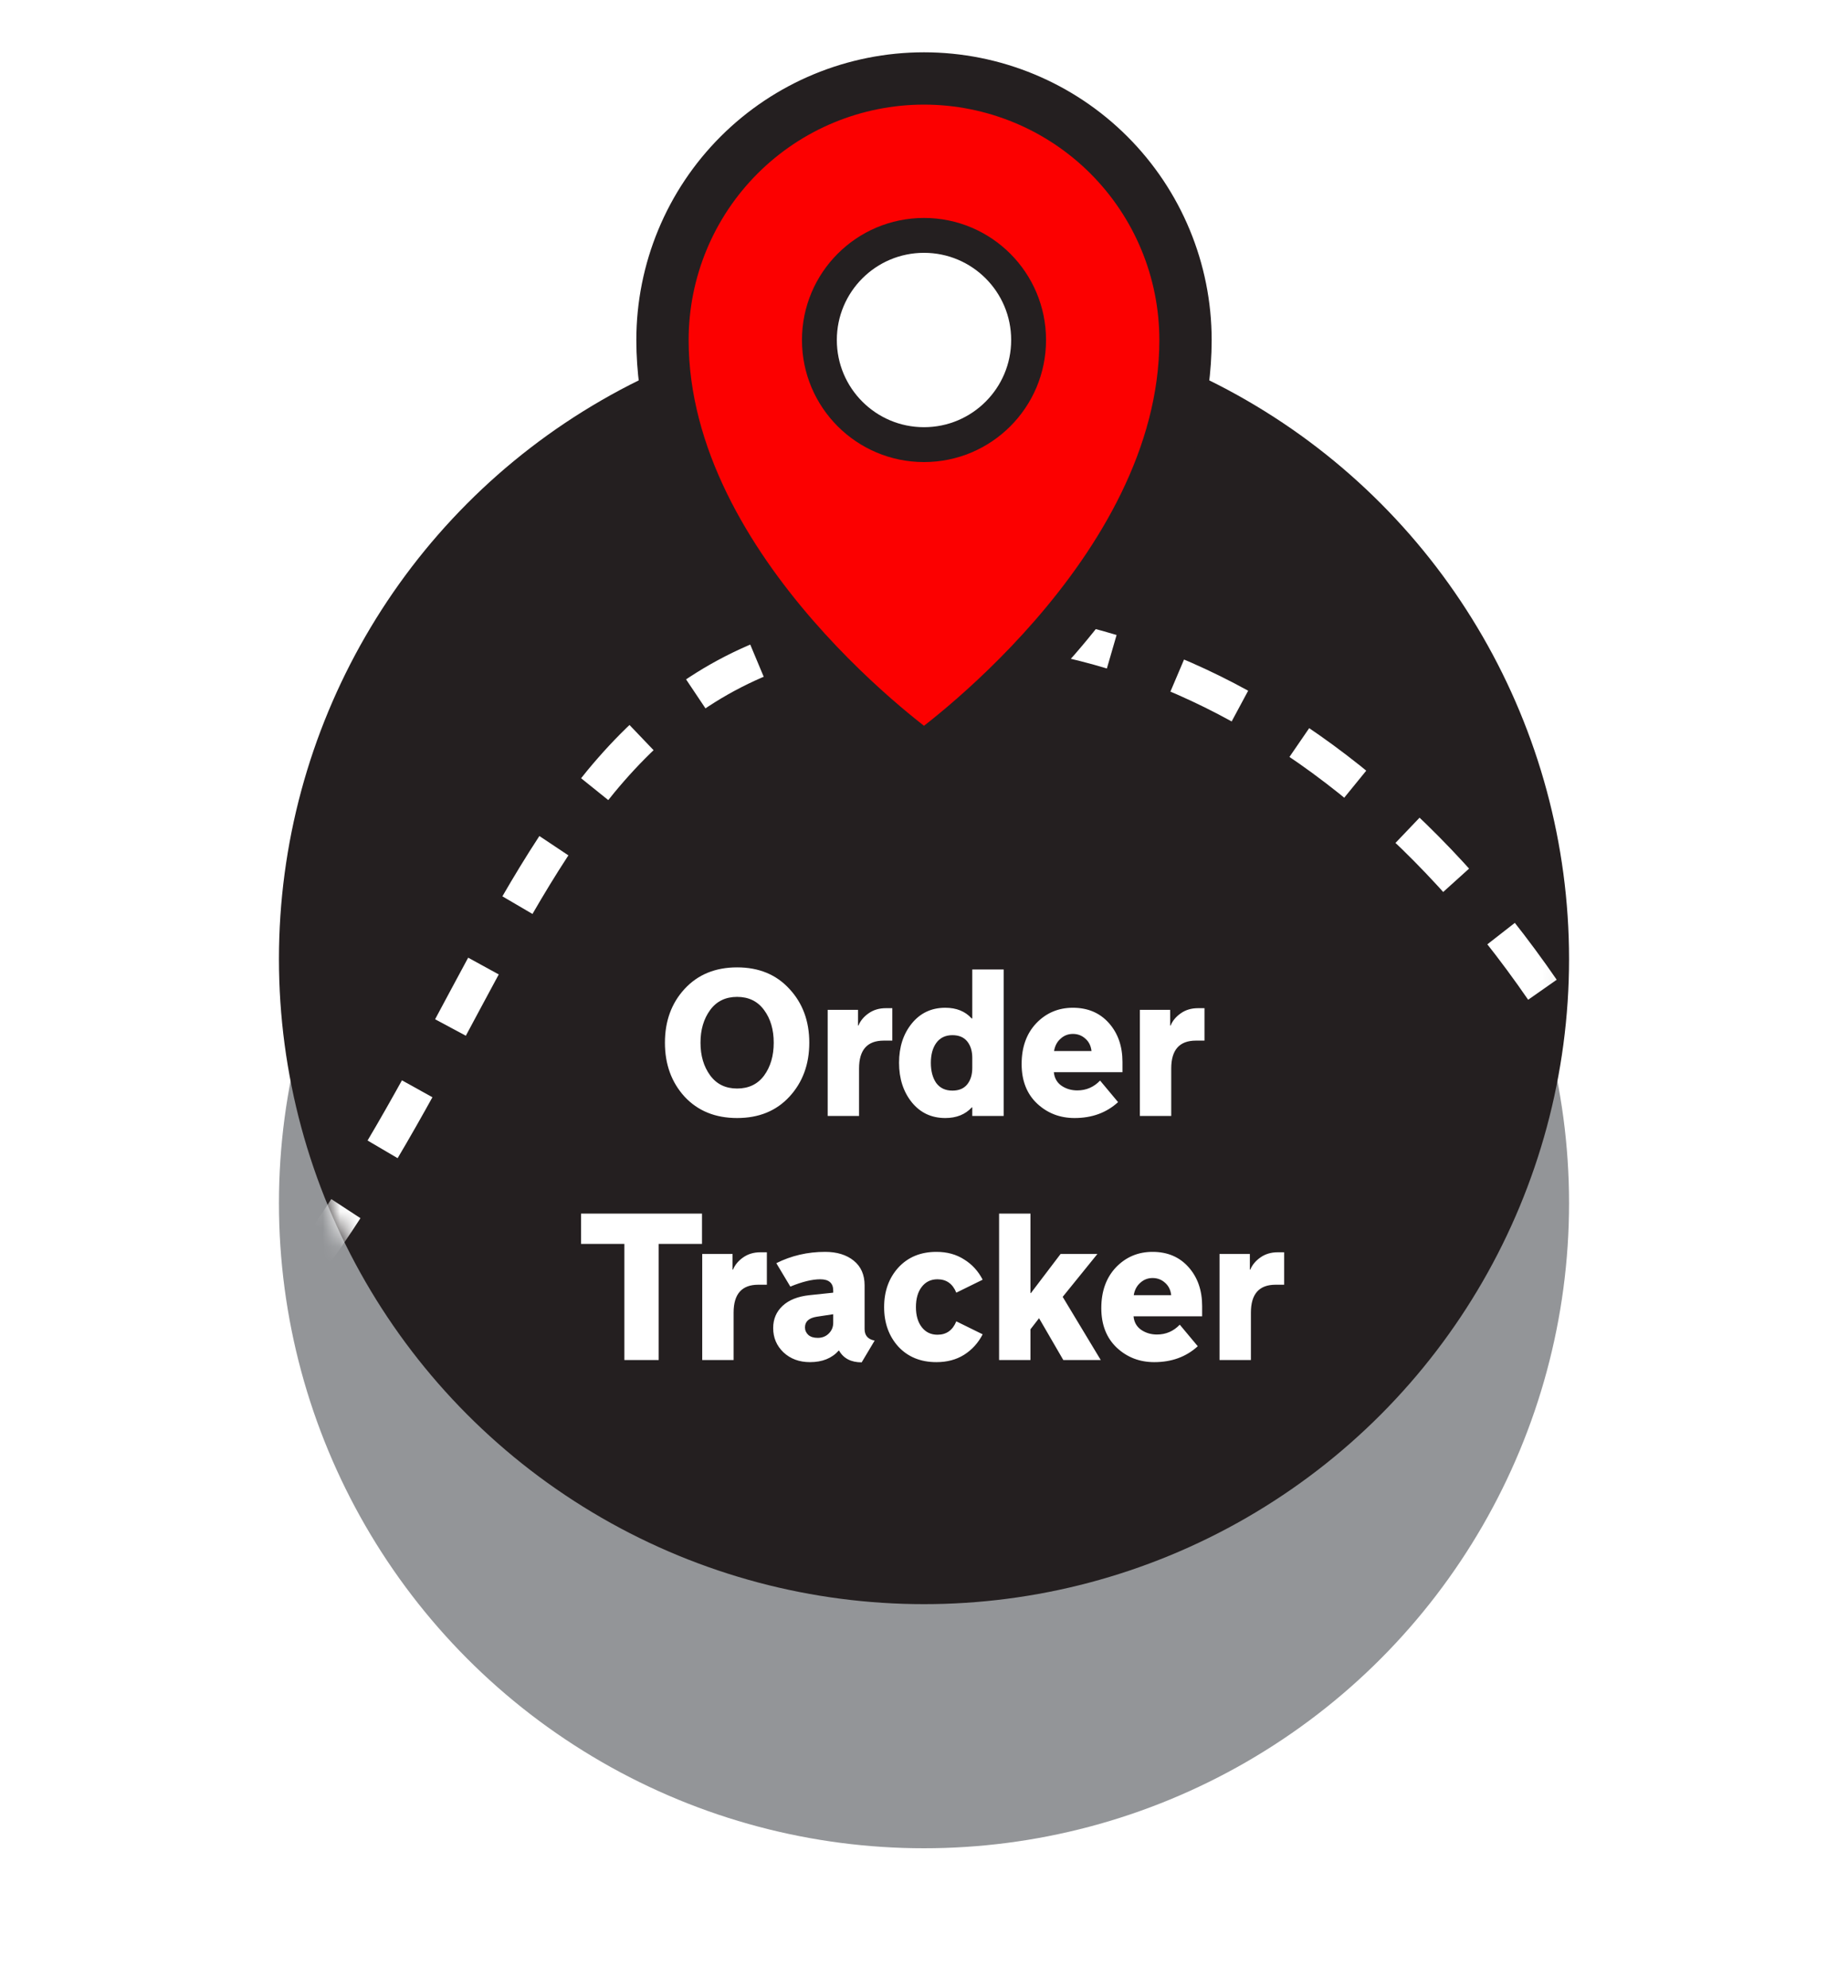 <svg width="106" height="114" viewBox="0 0 106 114" fill="none" xmlns="http://www.w3.org/2000/svg">
<g filter="url(#filter0_dd_194_143457)">
<circle cx="53" cy="55" r="37" fill="#939598"/>
</g>
<circle cx="53" cy="55" r="37" fill="#241F20"/>
<mask id="mask0_194_143457" style="mask-type:alpha" maskUnits="userSpaceOnUse" x="16" y="18" width="74" height="74">
<path d="M90 55C90 75.434 73.434 92 53 92C32.566 92 16 75.434 16 55C16 34.566 32.566 18 53 18C73.434 18 90 34.566 90 55Z" fill="#FC0000"/>
</mask>
<g mask="url(#mask0_194_143457)">
<path d="M51.915 35.975C88.342 33.619 125.351 93.304 86.754 181.412C65.671 229.54 22.513 212.887 -8.384 183.778C-75.956 120.116 -24.537 109.149 6.613 84.212C29.953 65.526 26.996 37.586 51.915 35.975Z" stroke="white" stroke-width="2" stroke-dasharray="4 4"/>
</g>
<path opacity="0.2" d="M53 4.5C49.022 4.5 45.206 6.08 42.393 8.893C39.58 11.706 38 15.522 38 19.5C38 33 53 43.5 53 43.5C53 43.5 68 33 68 19.5C68 15.522 66.42 11.706 63.607 8.893C60.794 6.08 56.978 4.5 53 4.5ZM53 25.5C51.813 25.5 50.653 25.148 49.667 24.489C48.68 23.829 47.911 22.892 47.457 21.796C47.003 20.7 46.884 19.493 47.115 18.329C47.347 17.166 47.918 16.096 48.757 15.257C49.596 14.418 50.666 13.847 51.83 13.615C52.993 13.384 54.2 13.503 55.296 13.957C56.392 14.411 57.33 15.18 57.989 16.167C58.648 17.153 59 18.313 59 19.5C59 21.091 58.368 22.617 57.243 23.743C56.117 24.868 54.591 25.5 53 25.5Z" fill="#FC0000"/>
<path d="M68 19.5C68 33 53 43.5 53 43.5C53 43.5 38 33 38 19.5C38 15.522 39.58 11.706 42.393 8.893C45.206 6.08 49.022 4.5 53 4.5C56.978 4.5 60.794 6.08 63.607 8.893C66.42 11.706 68 15.522 68 19.5Z" fill="#FC0000" stroke="#241F20" stroke-width="3" stroke-linecap="round" stroke-linejoin="round"/>
<path d="M53 25.5C56.314 25.5 59 22.814 59 19.5C59 16.186 56.314 13.5 53 13.5C49.686 13.5 47 16.186 47 19.5C47 22.814 49.686 25.5 53 25.5Z" fill="white" stroke="#241F20" stroke-width="2" stroke-linecap="round" stroke-linejoin="round"/>
<path d="M40.732 57.928C40.364 58.432 40.18 59.056 40.18 59.8C40.18 60.544 40.364 61.168 40.732 61.672C41.1 62.176 41.616 62.428 42.28 62.428C42.944 62.428 43.46 62.18 43.828 61.684C44.196 61.18 44.38 60.552 44.38 59.8C44.38 59.048 44.196 58.424 43.828 57.928C43.46 57.424 42.944 57.172 42.28 57.172C41.616 57.172 41.1 57.424 40.732 57.928ZM45.28 56.716C46.04 57.532 46.42 58.56 46.42 59.8C46.42 61.04 46.04 62.072 45.28 62.896C44.528 63.712 43.528 64.12 42.28 64.12C41.032 64.12 40.028 63.712 39.268 62.896C38.516 62.072 38.14 61.04 38.14 59.8C38.14 58.56 38.516 57.532 39.268 56.716C40.028 55.892 41.032 55.48 42.28 55.48C43.528 55.48 44.528 55.892 45.28 56.716ZM47.475 64V57.916H49.215V58.816H49.239C49.351 58.544 49.543 58.312 49.815 58.12C50.095 57.92 50.427 57.82 50.811 57.82H51.183V59.68H50.691C49.747 59.68 49.275 60.212 49.275 61.276V64H47.475ZM55.769 58.408V55.6H57.569V64H55.769V63.508H55.745C55.369 63.916 54.861 64.12 54.221 64.12C53.429 64.12 52.789 63.82 52.301 63.22C51.813 62.612 51.569 61.856 51.569 60.952C51.569 60.048 51.813 59.296 52.301 58.696C52.789 58.096 53.429 57.796 54.221 57.796C54.861 57.796 55.365 58 55.733 58.408H55.769ZM54.629 62.548C55.005 62.548 55.289 62.428 55.481 62.188C55.673 61.948 55.769 61.636 55.769 61.252V60.664C55.769 60.28 55.673 59.968 55.481 59.728C55.289 59.488 55.005 59.368 54.629 59.368C54.229 59.368 53.921 59.516 53.705 59.812C53.497 60.1 53.393 60.48 53.393 60.952C53.393 61.432 53.497 61.82 53.705 62.116C53.921 62.404 54.229 62.548 54.629 62.548ZM58.6 61.024C58.6 60.056 58.88 59.276 59.44 58.684C60.008 58.092 60.708 57.796 61.54 57.796C62.396 57.796 63.084 58.088 63.604 58.672C64.124 59.256 64.384 60 64.384 60.904V61.492H60.448C60.48 61.828 60.628 62.088 60.892 62.272C61.156 62.448 61.456 62.536 61.792 62.536C62.304 62.536 62.74 62.348 63.1 61.972L64.132 63.208C63.468 63.816 62.636 64.12 61.636 64.12C60.796 64.12 60.08 63.844 59.488 63.292C58.896 62.732 58.6 61.976 58.6 61.024ZM60.46 60.28H62.608C62.576 59.984 62.46 59.748 62.26 59.572C62.06 59.388 61.82 59.296 61.54 59.296C61.268 59.296 61.032 59.388 60.832 59.572C60.632 59.748 60.508 59.984 60.46 60.28ZM65.381 64V57.916H67.121V58.816H67.145C67.257 58.544 67.449 58.312 67.721 58.12C68.001 57.92 68.333 57.82 68.717 57.82H69.089V59.68H68.597C67.653 59.68 67.181 60.212 67.181 61.276V64H65.381ZM35.813 78V71.34H33.33V69.6H40.266V71.34H37.782V78H35.813ZM40.279 78V71.916H42.019V72.816H42.043C42.155 72.544 42.347 72.312 42.619 72.12C42.899 71.92 43.231 71.82 43.615 71.82H43.987V73.68H43.495C42.551 73.68 42.079 74.212 42.079 75.276V78H40.279ZM45.333 73.788L44.529 72.444C45.393 72.012 46.325 71.796 47.325 71.796C48.005 71.796 48.553 71.964 48.969 72.3C49.385 72.636 49.593 73.108 49.593 73.716V76.224C49.593 76.592 49.785 76.812 50.169 76.884L49.425 78.132C48.817 78.132 48.385 77.908 48.129 77.46H48.105C47.713 77.9 47.165 78.12 46.461 78.12C45.845 78.12 45.337 77.932 44.937 77.556C44.545 77.18 44.349 76.716 44.349 76.164C44.349 75.652 44.529 75.228 44.889 74.892C45.249 74.556 45.761 74.352 46.425 74.28L47.793 74.136V74.016C47.793 73.584 47.545 73.368 47.049 73.368C46.585 73.368 46.013 73.508 45.333 73.788ZM47.793 75.372L46.845 75.516C46.397 75.588 46.173 75.792 46.173 76.128C46.173 76.296 46.237 76.44 46.365 76.56C46.493 76.672 46.673 76.728 46.905 76.728C47.161 76.728 47.373 76.644 47.541 76.476C47.709 76.308 47.793 76.104 47.793 75.864V75.372ZM52.537 74.964C52.537 75.444 52.649 75.828 52.873 76.116C53.097 76.404 53.397 76.548 53.773 76.548C54.285 76.548 54.645 76.292 54.853 75.78L56.365 76.524C56.109 77.02 55.753 77.412 55.297 77.7C54.849 77.98 54.321 78.12 53.713 78.12C52.809 78.12 52.081 77.824 51.529 77.232C50.985 76.632 50.713 75.876 50.713 74.964C50.713 74.052 50.985 73.296 51.529 72.696C52.081 72.096 52.809 71.796 53.713 71.796C54.321 71.796 54.849 71.94 55.297 72.228C55.753 72.508 56.109 72.896 56.365 73.392L54.853 74.136C54.645 73.624 54.285 73.368 53.773 73.368C53.397 73.368 53.097 73.512 52.873 73.8C52.649 74.088 52.537 74.476 52.537 74.964ZM57.307 78V69.6H59.107V74.16H59.131L60.835 71.916H62.947L60.955 74.376L63.139 78H60.991L59.599 75.6L59.107 76.236V78H57.307ZM63.17 75.024C63.17 74.056 63.45 73.276 64.01 72.684C64.579 72.092 65.278 71.796 66.111 71.796C66.966 71.796 67.654 72.088 68.174 72.672C68.695 73.256 68.954 74 68.954 74.904V75.492H65.019C65.05 75.828 65.198 76.088 65.463 76.272C65.727 76.448 66.026 76.536 66.362 76.536C66.874 76.536 67.311 76.348 67.671 75.972L68.703 77.208C68.038 77.816 67.207 78.12 66.207 78.12C65.367 78.12 64.65 77.844 64.058 77.292C63.467 76.732 63.17 75.976 63.17 75.024ZM65.031 74.28H67.178C67.147 73.984 67.031 73.748 66.831 73.572C66.63 73.388 66.391 73.296 66.111 73.296C65.838 73.296 65.603 73.388 65.403 73.572C65.203 73.748 65.079 73.984 65.031 74.28ZM69.951 78V71.916H71.691V72.816H71.715C71.827 72.544 72.019 72.312 72.291 72.12C72.571 71.92 72.903 71.82 73.287 71.82H73.659V73.68H73.167C72.223 73.68 71.751 74.212 71.751 75.276V78H69.951Z" fill="white"/>
<defs>
<filter id="filter0_dd_194_143457" x="0" y="15" width="106" height="106" filterUnits="userSpaceOnUse" color-interpolation-filters="sRGB">
<feFlood flood-opacity="0" result="BackgroundImageFix"/>
<feColorMatrix in="SourceAlpha" type="matrix" values="0 0 0 0 0 0 0 0 0 0 0 0 0 0 0 0 0 0 127 0" result="hardAlpha"/>
<feOffset dy="1"/>
<feGaussianBlur stdDeviation="2"/>
<feComposite in2="hardAlpha" operator="out"/>
<feColorMatrix type="matrix" values="0 0 0 0 0.059 0 0 0 0 0.043 0 0 0 0 0.043 0 0 0 0.24 0"/>
<feBlend mode="normal" in2="BackgroundImageFix" result="effect1_dropShadow_194_143457"/>
<feColorMatrix in="SourceAlpha" type="matrix" values="0 0 0 0 0 0 0 0 0 0 0 0 0 0 0 0 0 0 127 0" result="hardAlpha"/>
<feOffset dy="13"/>
<feGaussianBlur stdDeviation="8"/>
<feComposite in2="hardAlpha" operator="out"/>
<feColorMatrix type="matrix" values="0 0 0 0 0.058 0 0 0 0 0.045 0 0 0 0 0.045 0 0 0 0.25 0"/>
<feBlend mode="multiply" in2="effect1_dropShadow_194_143457" result="effect2_dropShadow_194_143457"/>
<feBlend mode="normal" in="SourceGraphic" in2="effect2_dropShadow_194_143457" result="shape"/>
</filter>
</defs>
</svg>
